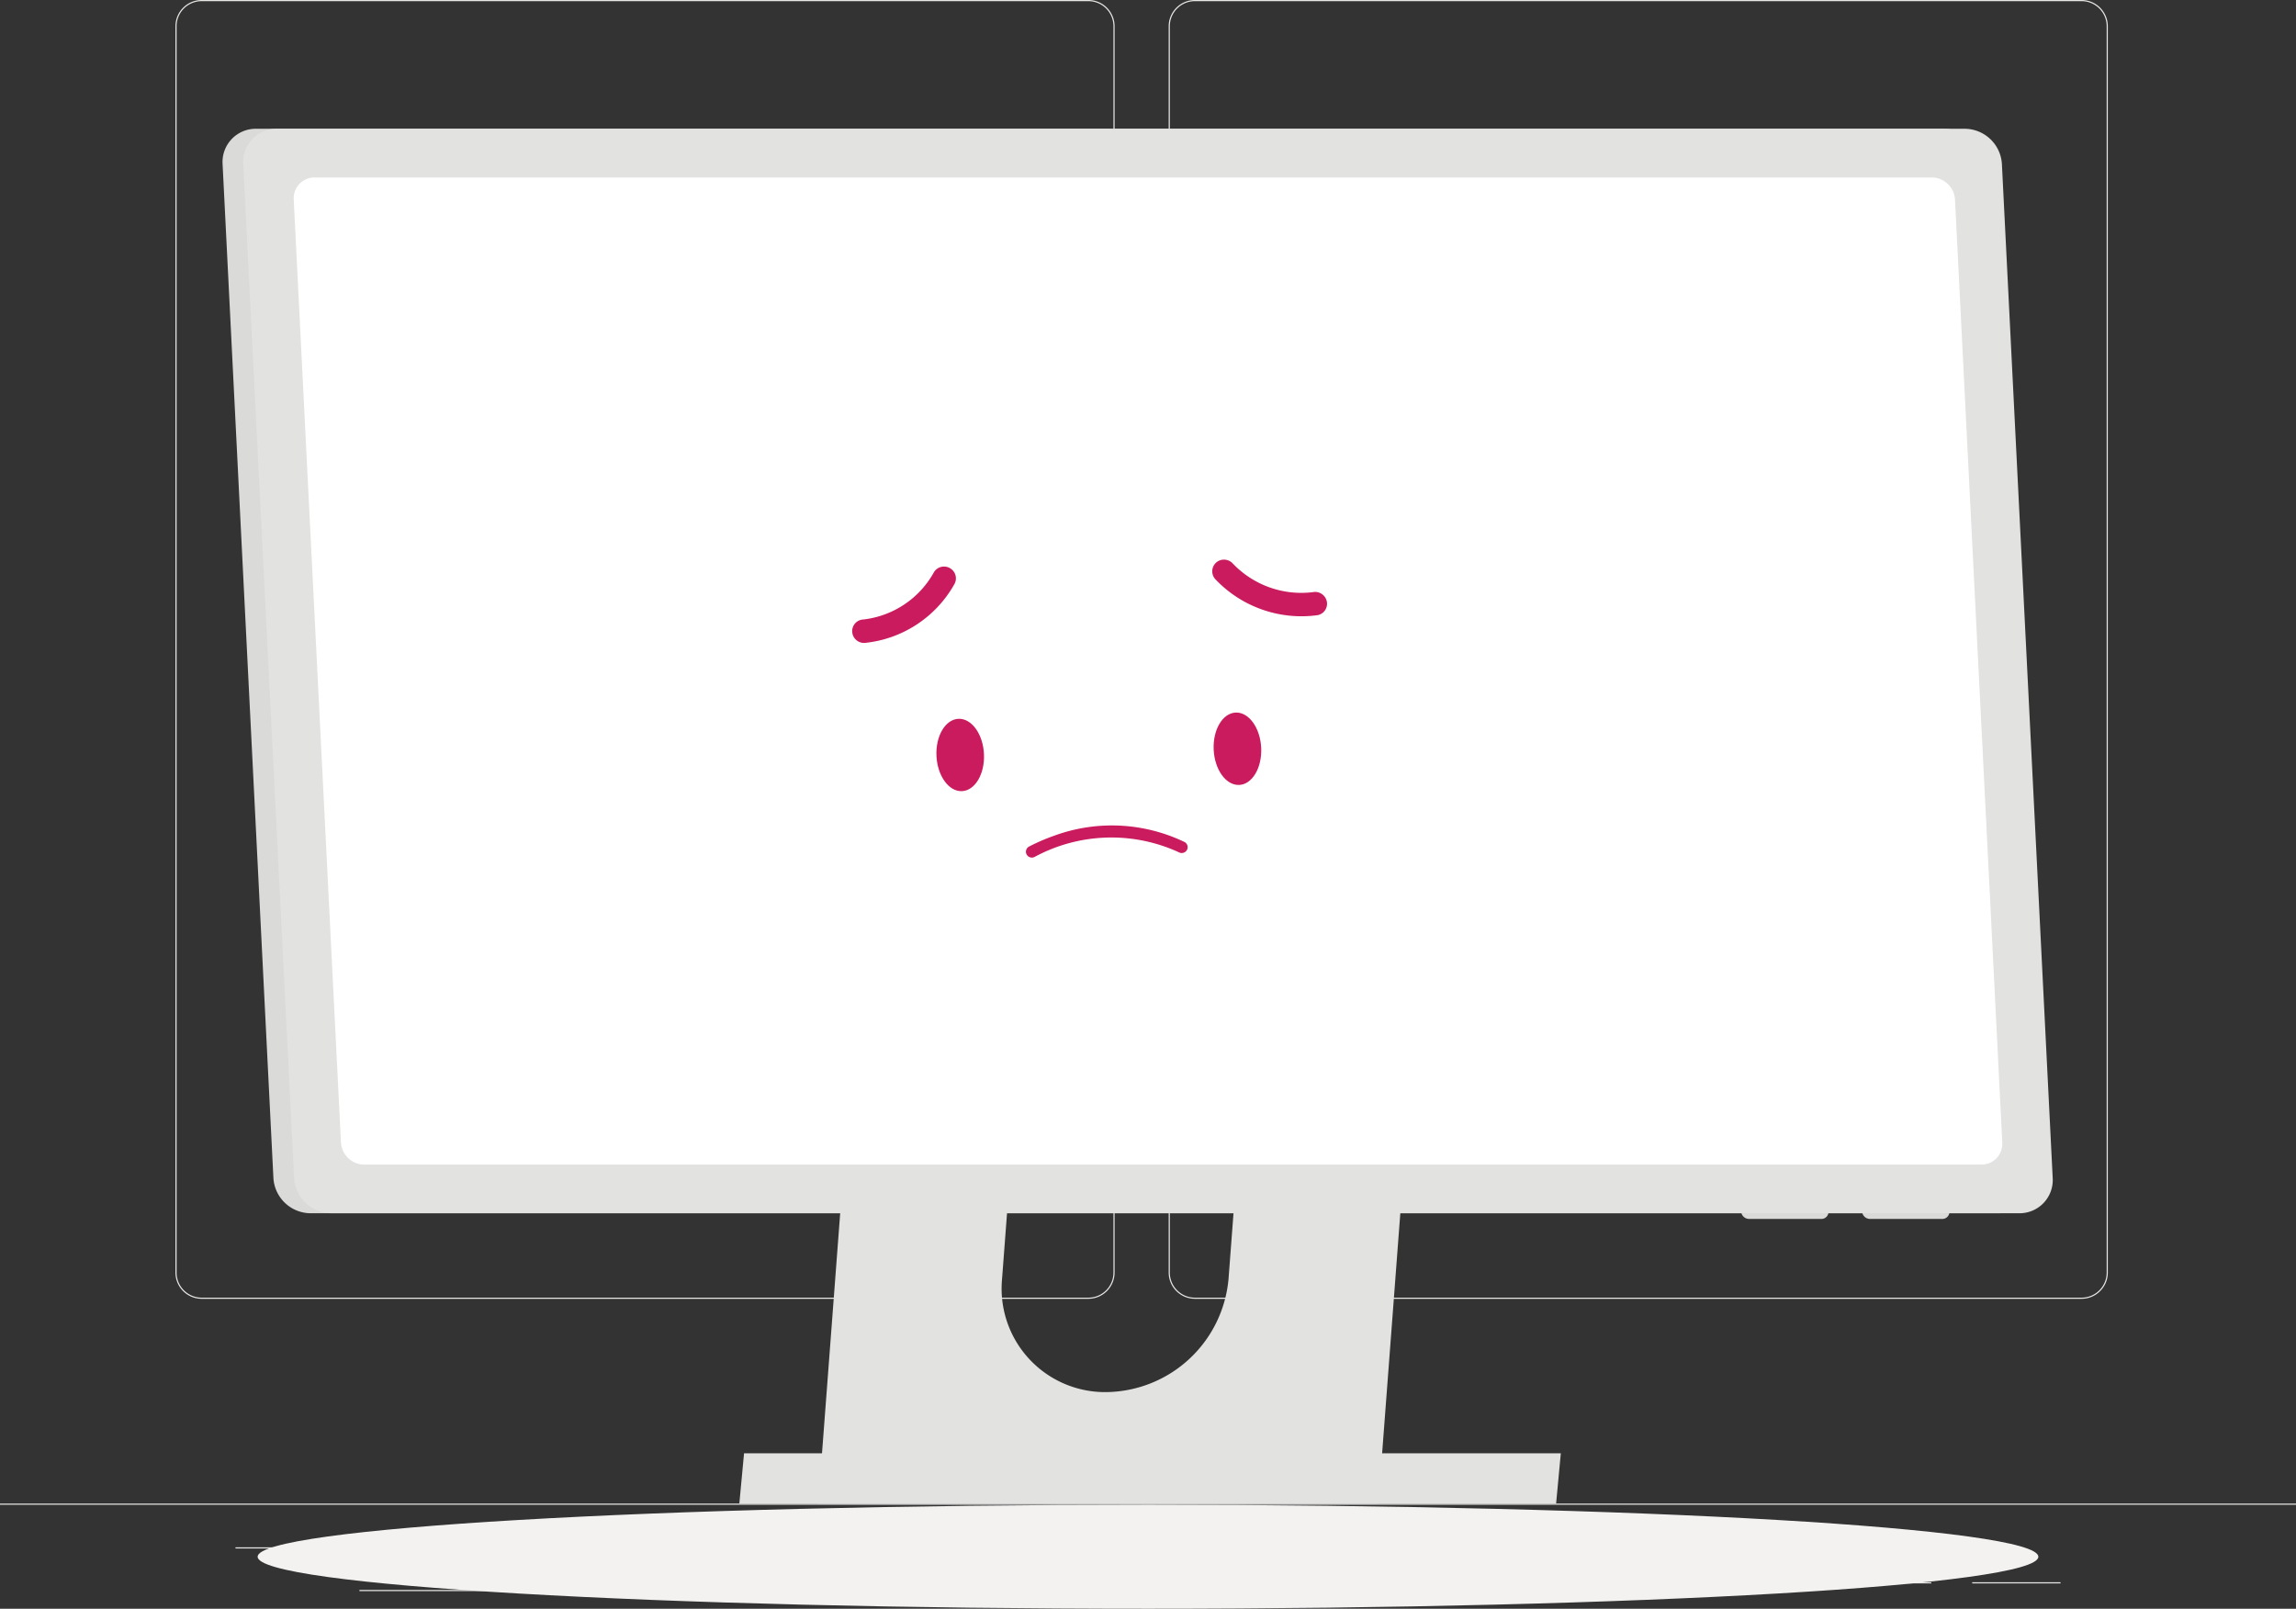 <svg xmlns="http://www.w3.org/2000/svg" width="341.172" height="239.054" viewBox="0 0 341.172 239.054"><rect x="0" y="0" width="341.172" height="239.054" fill="#333333" stroke="none"/><defs><style>.a{fill:#e7e8e5;}.b{fill:#e2e2e0;}.c{fill:#dadbd8;}.d{fill:#fff;}.e{fill:#f3f2f1;}.f{fill:#cb1b5f;}</style></defs><g transform="translate(0 496.811)"><g transform="translate(0 -496.811)"><path class="a" d="M341.172-60.046H0v-.171H341.172v.171" transform="translate(0 283.648)"/><path class="a" d="M54.837-496.64a3.728,3.728,0,0,0-3.724,3.724v185.21a3.728,3.728,0,0,0,3.724,3.724H186.6a3.728,3.728,0,0,0,3.724-3.724v-185.21a3.729,3.729,0,0,0-3.724-3.724H54.837M186.6-303.812H54.837a3.9,3.9,0,0,1-3.895-3.895v-185.21a3.9,3.9,0,0,1,3.895-3.894H186.6a3.9,3.9,0,0,1,3.894,3.894v185.21a3.9,3.9,0,0,1-3.894,3.895" transform="translate(-24.872 496.811)"/><path class="a" d="M343.233-496.64a3.728,3.728,0,0,0-3.724,3.724v185.21a3.728,3.728,0,0,0,3.724,3.724h131.76a3.728,3.728,0,0,0,3.724-3.724v-185.21a3.729,3.729,0,0,0-3.724-3.724H343.233m131.76,192.828H343.233a3.9,3.9,0,0,1-3.894-3.895v-185.21a3.9,3.9,0,0,1,3.894-3.894h131.76a3.9,3.9,0,0,1,3.895,3.894v185.21a3.9,3.9,0,0,1-3.895,3.895" transform="translate(-165.679 496.811)"/><path class="a" d="M86.111-47.349H68.372v-.171H86.111v.171" transform="translate(-33.382 277.448)"/><path class="a" d="M224.261-50.968H193.537v-.171h30.724v.171" transform="translate(-94.493 279.215)"/><path class="a" d="M145.85-34.968H104.369v-.171H145.85v.171" transform="translate(-50.957 271.403)"/><path class="a" d="M585.772-37.208H572.648v-.171h13.124v.171" transform="translate(-279.59 272.497)"/><path class="a" d="M524.782-37.208H487.053v-.171h37.728v.171" transform="translate(-237.8 272.497)"/><path class="a" d="M393.54-42.837H342.728v-.171H393.54v.171" transform="translate(-167.334 275.245)"/><path class="b" d="M298.544-202.3a18.461,18.461,0,0,1-18.1,16.826A15.379,15.379,0,0,1,264.891-202.3l3.036-40.054a18.468,18.468,0,0,1,18.1-16.833,15.509,15.509,0,0,1,11.527,4.933,15.623,15.623,0,0,1,4.024,11.9L298.544-202.3M246.2-282.829,237.57-168.9H320.8l8.634-113.925H246.2" transform="translate(-115.991 392.336)"/><path class="b" d="M336.041-67.348H214.673l.7-7.475H336.74l-.7,7.475" transform="translate(-104.812 290.779)"/><path class="c" d="M541.809-145.731h10.747a1.055,1.055,0,0,0,1.06-1.117l-.038-.762a1.19,1.19,0,0,0-1.172-1.117H541.659a1.054,1.054,0,0,0-1.06,1.117l.038.762a1.191,1.191,0,0,0,1.172,1.117" transform="translate(-263.942 326.862)"/><path class="c" d="M506.691-145.731h10.748a1.055,1.055,0,0,0,1.06-1.117l-.038-.762a1.191,1.191,0,0,0-1.172-1.117H506.541a1.055,1.055,0,0,0-1.061,1.117l.038.762a1.192,1.192,0,0,0,1.172,1.117" transform="translate(-246.796 326.862)"/><path class="c" d="M328.522-298.27H77.676a5.567,5.567,0,0,1-5.5-5.238L64.624-454.182A4.934,4.934,0,0,1,69.6-459.42H320.446a5.569,5.569,0,0,1,5.5,5.238L333.5-303.507a4.934,4.934,0,0,1-4.976,5.238" transform="translate(-31.549 478.555)"/><path class="b" d="M334.528-298.27H83.682a5.567,5.567,0,0,1-5.5-5.238L70.63-454.182a4.935,4.935,0,0,1,4.976-5.238H326.452a5.569,5.569,0,0,1,5.5,5.238L339.5-303.507a4.933,4.933,0,0,1-4.976,5.238" transform="translate(-34.481 478.555)"/><path class="d" d="M92.3-301.884,85.282-442a3.092,3.092,0,0,1,3.118-3.283H328.693A3.489,3.489,0,0,1,332.139-442l7.023,140.119a3.092,3.092,0,0,1-3.118,3.283H95.751a3.489,3.489,0,0,1-3.447-3.283" transform="translate(-41.636 471.654)"/><path class="d" d="M108.672-434.048a2.736,2.736,0,0,1-2.759,2.9,3.087,3.087,0,0,1-3.049-2.9,2.735,2.735,0,0,1,2.759-2.9,3.087,3.087,0,0,1,3.049,2.9" transform="translate(-50.221 467.585)"/><path class="d" d="M134.368-434.048a2.735,2.735,0,0,1-2.759,2.9,3.087,3.087,0,0,1-3.049-2.9,2.735,2.735,0,0,1,2.759-2.9,3.087,3.087,0,0,1,3.049,2.9" transform="translate(-62.767 467.585)"/><path class="d" d="M160.064-434.048a2.736,2.736,0,0,1-2.759,2.9,3.087,3.087,0,0,1-3.049-2.9,2.735,2.735,0,0,1,2.759-2.9,3.087,3.087,0,0,1,3.049,2.9" transform="translate(-75.312 467.585)"/><path class="e" d="M339.412-22.469c0,4.267-59.231,7.726-132.3,7.726s-132.3-3.459-132.3-7.726,59.232-7.727,132.3-7.727,132.3,3.459,132.3,7.727" transform="translate(-36.527 253.797)"/><path class="f" d="M278.961-282.845c-.134-2.971-1.825-5.322-3.774-5.251s-3.421,2.534-3.286,5.5,1.824,5.322,3.773,5.251,3.421-2.535,3.287-5.5" transform="translate(-132.749 394.909)"/><path class="f" d="M359.455-284.659c-.135-2.971-1.825-5.322-3.774-5.252s-3.421,2.535-3.287,5.506,1.825,5.321,3.774,5.251,3.421-2.535,3.287-5.505" transform="translate(-172.049 395.795)"/><path class="f" d="M301.941-255.522a24.9,24.9,0,0,1,19.533.89.867.867,0,0,1,.337,1.185.884.884,0,0,1-1.2.332,23.982,23.982,0,0,0-21.43.693.887.887,0,0,1-1.187-.371.865.865,0,0,1,.371-1.174,29.228,29.228,0,0,1,3.571-1.555" transform="translate(-145.446 379.76)"/><path class="f" d="M261.129-332.3a1.765,1.765,0,0,1,.856.247,1.746,1.746,0,0,1,.628,2.392,17.248,17.248,0,0,1-13.334,8.711,1.766,1.766,0,0,1-1.836-1.674,1.731,1.731,0,0,1,1.66-1.812,13.778,13.778,0,0,0,10.481-7.013,1.742,1.742,0,0,1,1.544-.851" transform="translate(-120.811 416.489)"/><path class="f" d="M353.393-334.283a1.774,1.774,0,0,1,1.591.487,14.055,14.055,0,0,0,11.955,4.314,1.772,1.772,0,0,1,2.069,1.371,1.726,1.726,0,0,1-1.353,2.046,17.611,17.611,0,0,1-15.154-5.283,1.734,1.734,0,0,1,0-2.465,1.738,1.738,0,0,1,.893-.47" transform="translate(-171.854 417.474)"/></g></g></svg>